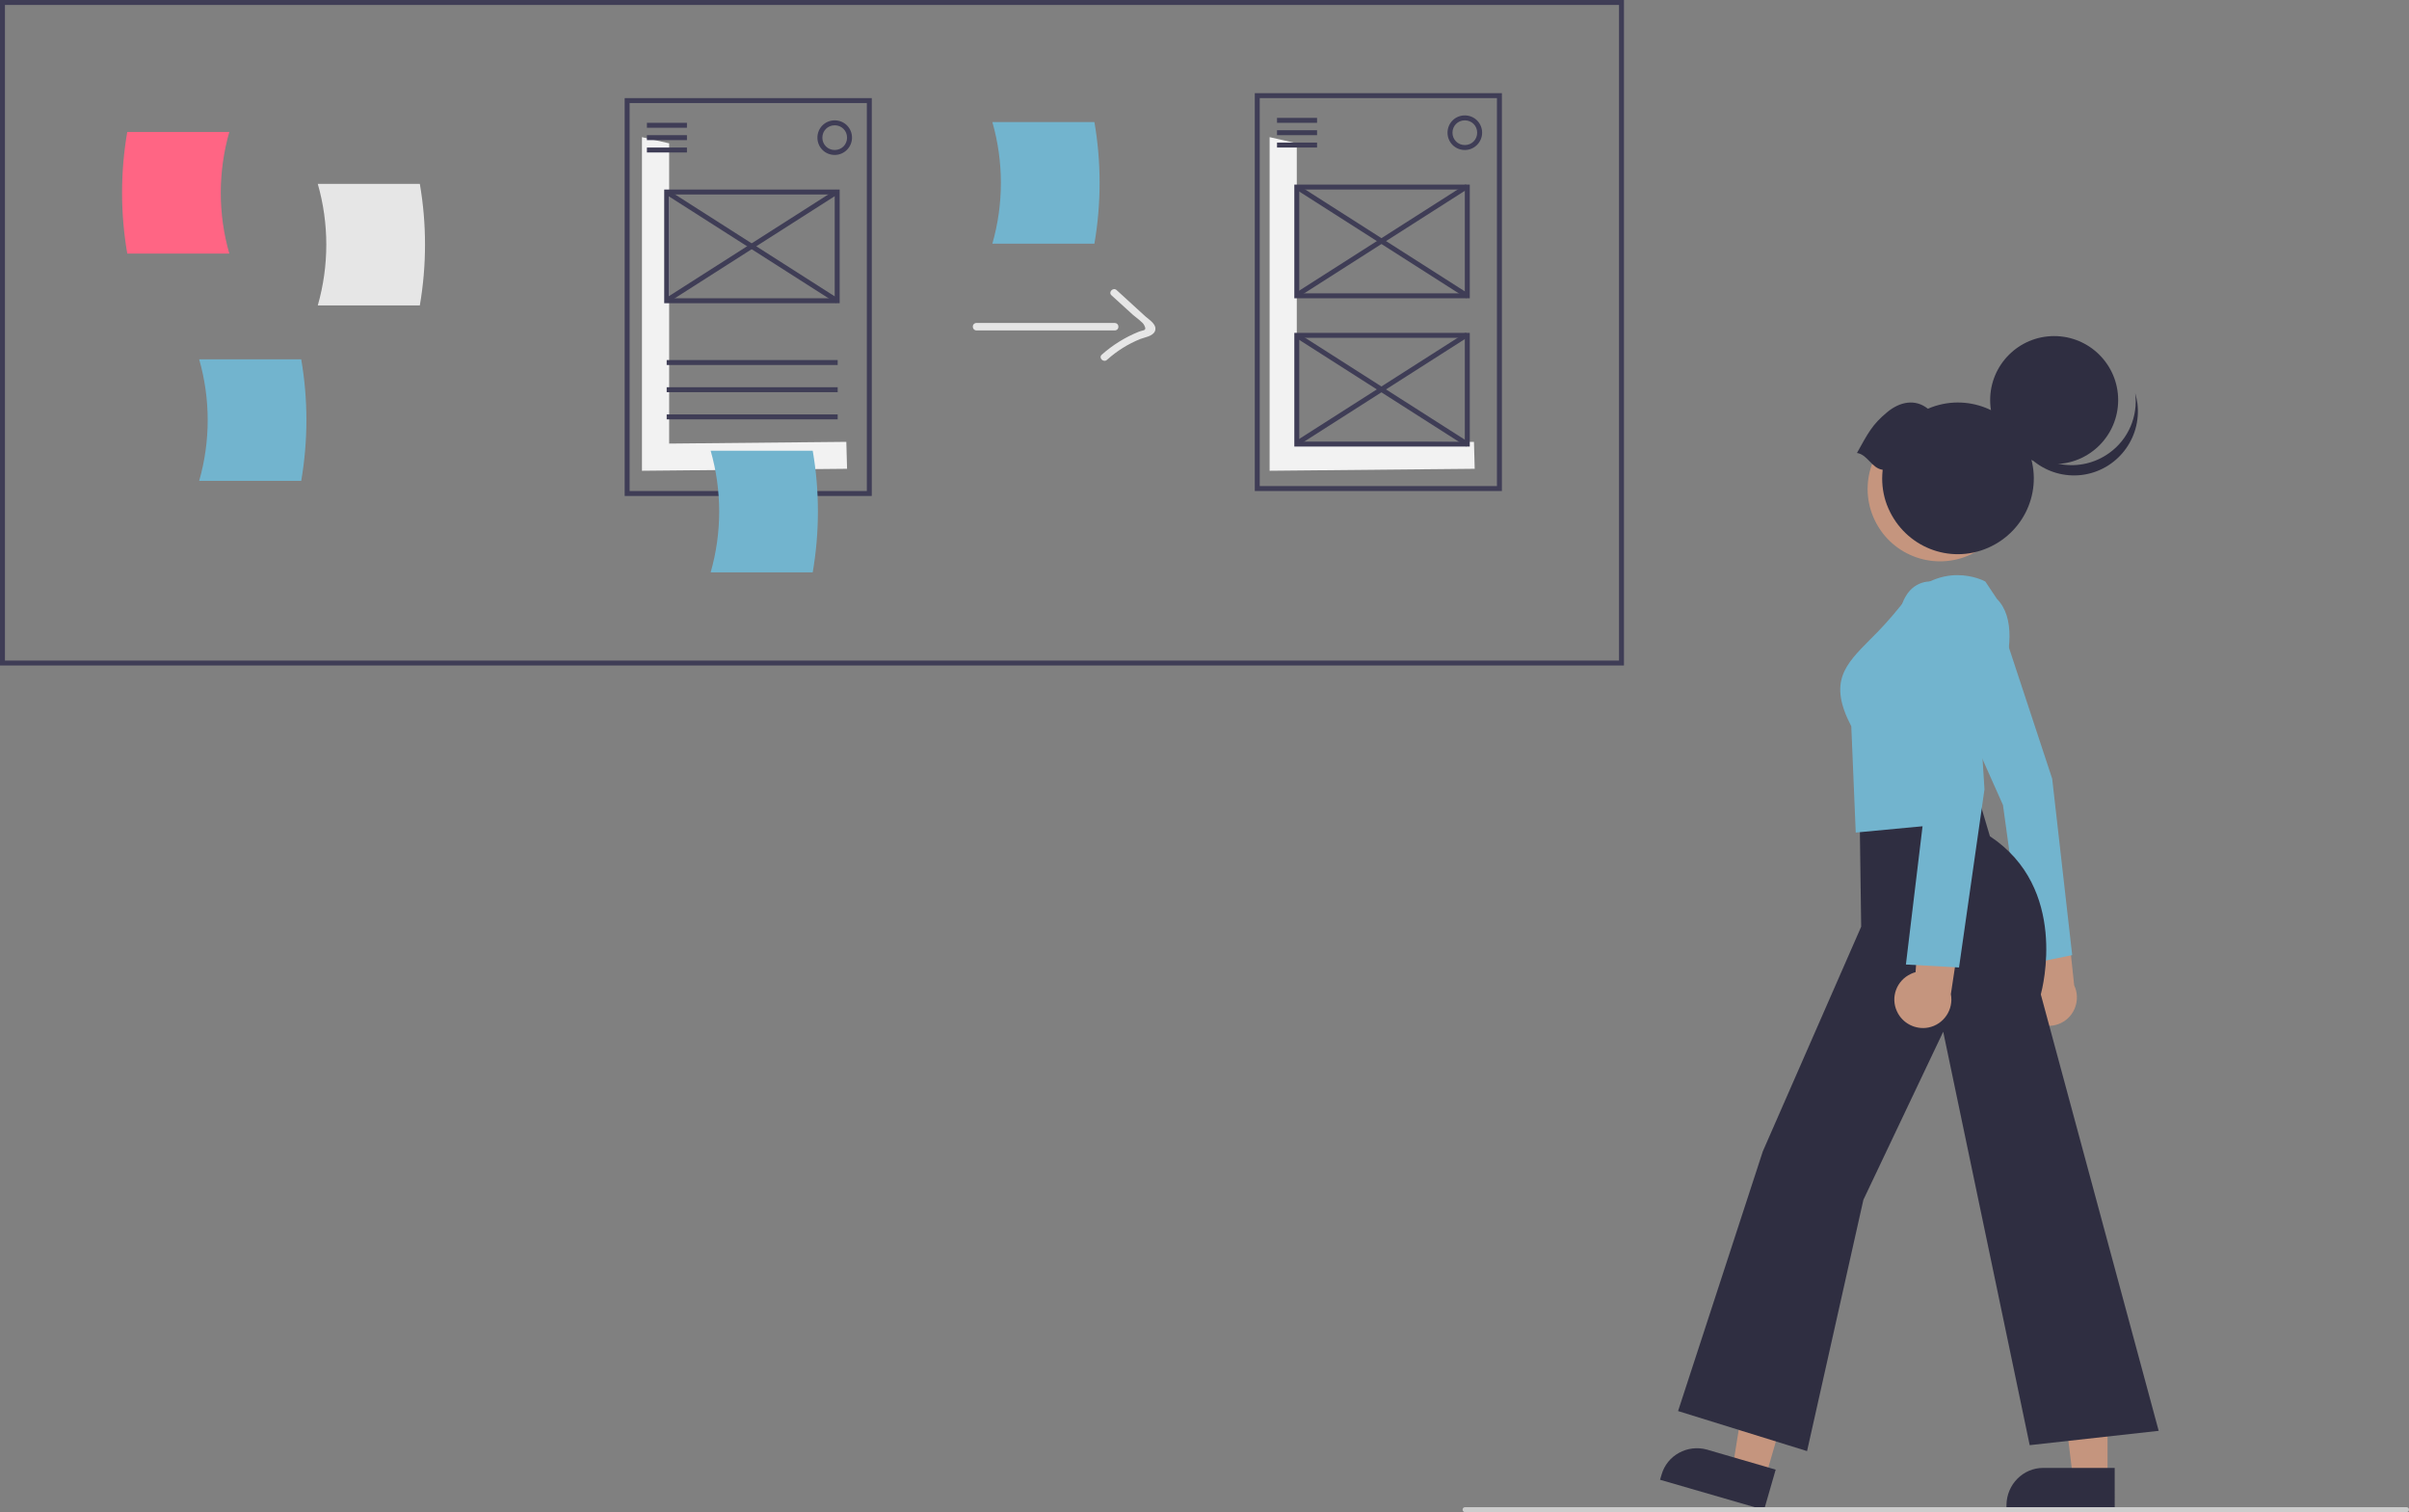 <?xml version="1.0" encoding="utf-8"?>
<!-- Generator: Adobe Illustrator 26.0.1, SVG Export Plug-In . SVG Version: 6.00 Build 0)  -->
<svg version="1.1" id="Layer_1" xmlns="http://www.w3.org/2000/svg" xmlns:xlink="http://www.w3.org/1999/xlink" x="0px" y="0px"
	 viewBox="0 0 974.9 611.9" style="enable-background:new 0 0 974.9 611.9;" xml:space="preserve">
<rect x="0" y="0" width="974.9" height="611.9" fill="#808080" stroke="none"/>
<style type="text/css">
	.st0{fill:#3F3D56;}
	.st1{fill:#FF6584;}
	.st2{fill:#E6E6E6;}
	.st3{fill:#72B4CE;}
	.st4{fill:#F2F2F2;}
	.st5{fill:#C5957E;}
	.st6{fill:#2F2E41;}
	.st7{fill:#CCCCCC;}
</style>
<path class="st0" d="M657.2,269.3H0V0h657.2V269.3z M2,267.3h653.2V2H2L2,267.3z"/>
<path class="st1" d="M92.8,102.6H51.5c-2.8-16.3-2.8-33,0-49.2h41.3C88.2,69.5,88.2,86.6,92.8,102.6z"/>
<path class="st2" d="M128.6,123.6h41.3c2.8-16.3,2.8-33,0-49.2h-41.3C133.2,90.5,133.2,107.5,128.6,123.6z"/>
<path class="st2" d="M395.1,133.7h56.1c0.8,0,1.5-0.7,1.4-1.6c0-0.8-0.7-1.4-1.4-1.4h-56.1c-0.8,0-1.5,0.7-1.4,1.6
	C393.7,133,394.3,133.7,395.1,133.7z"/>
<path class="st2" d="M449.8,119.5l8.8,8c1,0.9,3.8,2.8,4.4,4c1.3,2.5-0.1,1.9-2.3,2.8c-5.4,2.2-10.4,5.3-14.8,9.2
	c-1.5,1.3,0.7,3.4,2.1,2.1c4-3.6,8.5-6.4,13.4-8.4c1.8-0.7,5.1-1.1,6-3.2c1-2.6-2.2-4.5-3.8-5.9l-11.7-10.7
	C450.5,116.1,448.4,118.2,449.8,119.5L449.8,119.5z"/>
<path class="st3" d="M80.6,194.6h41.3c2.8-16.3,2.8-33,0-49.2H80.6C85.2,161.5,85.2,178.5,80.6,194.6z"/>
<path class="st3" d="M401.6,98.6h41.3c2.8-16.3,2.8-33,0-49.2h-41.3C406.2,65.5,406.2,82.5,401.6,98.6z"/>
<polygon class="st4" points="270.8,179.5 270.8,58 259.8,55.5 259.8,190.5 342.8,189.7 342.5,178.8 "/>
<path class="st0" d="M352.8,200.7h-100v-161h100V200.7z M254.8,198.7h96v-157h-96V198.7z"/>
<rect x="261.8" y="49.7" class="st0" width="16.2" height="2"/>
<rect x="261.8" y="54.7" class="st0" width="16.2" height="2"/>
<rect x="261.8" y="59.7" class="st0" width="16.2" height="2"/>
<rect x="269.8" y="145.7" class="st0" width="69.2" height="2"/>
<rect x="269.8" y="156.7" class="st0" width="69.2" height="2"/>
<rect x="269.8" y="167.7" class="st0" width="69.2" height="2"/>
<path class="st0" d="M337.8,62.7c-3.9,0-7-3.1-7-7s3.1-7,7-7s7,3.1,7,7l0,0C344.8,59.5,341.7,62.7,337.8,62.7z M337.8,50.7
	c-2.8,0-5,2.2-5,5s2.2,5,5,5s5-2.2,5-5C342.8,52.9,340.6,50.7,337.8,50.7z"/>
<path class="st0" d="M339.8,122.7h-71v-46h71V122.7z M270.8,120.7h67v-42h-67V120.7z"/>
<rect x="303.3" y="58.8" transform="matrix(0.538 -0.843 0.843 0.538 56.651 302.683)" class="st0" width="2" height="81.8"/>
<rect x="263.4" y="98.7" transform="matrix(0.843 -0.538 0.538 0.843 -5.867 179.257)" class="st0" width="81.8" height="2"/>
<polygon class="st4" points="524.8,179.5 524.8,58 513.8,55.5 513.8,190.5 596.8,189.7 596.5,178.8 "/>
<path class="st0" d="M607.8,198.7h-100v-161h100V198.7z M509.8,196.7h96v-157h-96V196.7z"/>
<rect x="516.8" y="47.7" class="st0" width="16.2" height="2"/>
<rect x="516.8" y="52.7" class="st0" width="16.2" height="2"/>
<rect x="516.8" y="57.7" class="st0" width="16.2" height="2"/>
<path class="st0" d="M592.8,60.7c-3.9,0-7-3.1-7-7s3.1-7,7-7s7,3.1,7,7C599.8,57.5,596.7,60.7,592.8,60.7z M592.8,48.7
	c-2.8,0-5,2.2-5,5s2.2,5,5,5s5-2.2,5-5C597.8,50.9,595.6,48.7,592.8,48.7z"/>
<path class="st0" d="M594.8,120.7h-71v-46h71V120.7z M525.8,118.7h67v-42h-67V118.7z"/>
<rect x="558.3" y="56.8" transform="matrix(0.538 -0.843 0.843 0.538 176.232 516.762)" class="st0" width="2" height="81.8"/>
<rect x="518.4" y="96.7" transform="matrix(0.843 -0.538 0.538 0.843 35.18 315.992)" class="st0" width="81.8" height="2"/>
<path class="st0" d="M594.8,180.7h-71v-46h71V180.7z M525.8,178.7h67v-42h-67V178.7z"/>
<rect x="558.3" y="116.8" transform="matrix(0.538 -0.843 0.843 0.538 125.643 544.502)" class="st0" width="2" height="81.8"/>
<rect x="518.4" y="156.7" transform="matrix(0.843 -0.538 0.538 0.843 2.925 325.399)" class="st0" width="81.8" height="2"/>
<path class="st3" d="M287.6,231.6h41.3c2.8-16.3,2.8-33,0-49.2h-41.3C292.2,198.5,292.2,215.5,287.6,231.6z"/>
<ellipse transform="matrix(0.877 -0.48 0.48 0.877 1.177 401.025)" class="st5" cx="785.4" cy="198.2" rx="29.3" ry="29.3"/>
<circle class="st6" cx="831.3" cy="161.9" r="25.9"/>
<path class="st6" d="M853.6,183.3c-11.6,8.4-27.8,5.8-36.2-5.8c-1.7-2.4-3-5-3.8-7.8c1.8,14.2,14.7,24.2,28.9,22.5
	c14.2-1.8,24.2-14.7,22.5-28.9c-0.2-1.4-0.5-2.8-0.9-4.2C865.3,168.5,861.3,177.8,853.6,183.3z"/>
<path class="st6" d="M751.5,183.3c4.5-8.1,6.2-11.5,12.1-16.4c5.2-4.4,11.5-5.6,16.6-1.5c15.5-6.7,33.5,0.4,40.3,16
	s-0.4,33.5-16,40.3s-33.5-0.4-40.3-16c-1.7-3.8-2.5-8-2.5-12.1c0-1.2,0.1-2.3,0.2-3.5C757.4,189.5,755.9,184,751.5,183.3z"/>
<polygon class="st5" points="714.5,597.7 701.2,593.8 709.8,540.3 729.5,546.1 "/>
<path class="st6" d="M690.8,586.6l27.8,8.1l0,0l-4.7,16.3l0,0l-42.1-12.2l0,0l0.6-2C674.6,588.9,682.9,584.4,690.8,586.6z"/>
<polygon class="st5" points="852.9,598 838.9,598 832.3,544.3 852.9,544.3 "/>
<path class="st6" d="M826.9,594h28.9l0,0V611l0,0h-43.8l0,0v-2C812.1,600.7,818.7,594,826.9,594L826.9,594z"/>
<path class="st5" d="M820.1,410.9c-4-4.9-3.3-12.1,1.5-16.1c0.5-0.4,1.1-0.8,1.7-1.1l-7.2-40l19.4,8.3l3.9,36.7
	c2.7,5.7,0.3,12.6-5.4,15.3C829.2,416.3,823.4,415,820.1,410.9z"/>
<path class="st3" d="M830.5,315.1L807.7,246c-0.5-0.8-6.1-9.7-18.5-5.9c-2.8,0.8-5.1,2.7-6.4,5.2c-3.6,6.9-0.2,17.6-0.2,17.7
	l28,62.8l0,0.1l8.9,64.5l19.1-3.9L830.5,315.1z"/>
<path class="st6" d="M679.1,571l34.3-105.1l39.8-90.9l-0.6-44.1l47.2-11l5.5,18.5c31.8,21,21.3,61.3,20.6,64L873.6,579l-52.2,5.8
	l-35-167.3l-32.3,68l-22.8,101.7L679.1,571z"/>
<path class="st3" d="M749.2,293.9c-9.4-18-2.6-24.8,7.7-35.2c4.2-4.1,8.1-8.4,11.8-13c16-20.6,34.6-10.5,34.7-10.4l0.1,0.1l4.6,6.9
	c15.1,15.2-7.8,57-9.5,60.1l1.1,29.9l-48.7,4.6L749.2,293.9z"/>
<path class="st5" d="M767.7,409.3c-2.7-5.7-0.2-12.5,5.6-15.2c0.6-0.3,1.2-0.5,1.9-0.7l3.1-40.5l16.7,12.9l-5.5,36.5
	c1.2,6.2-2.9,12.3-9.1,13.5C775.2,416.8,769.9,414.1,767.7,409.3z"/>
<path class="st3" d="M771.3,390.3l7.9-65.6l-11.2-67.9c0-0.5-0.6-11.7,4.9-17.8c2.1-2.3,5.1-3.7,8.2-3.7c14-0.6,17.4,11.1,17.4,11.2
	l4.6,72.9l-10.3,72.1L771.3,390.3z"/>
<path class="st7" d="M592.9,611.9h381c0.6,0,1-0.4,1-1s-0.4-1-1-1h-381c-0.6,0-1,0.4-1,1S592.4,611.9,592.9,611.9z"/>
</svg>
